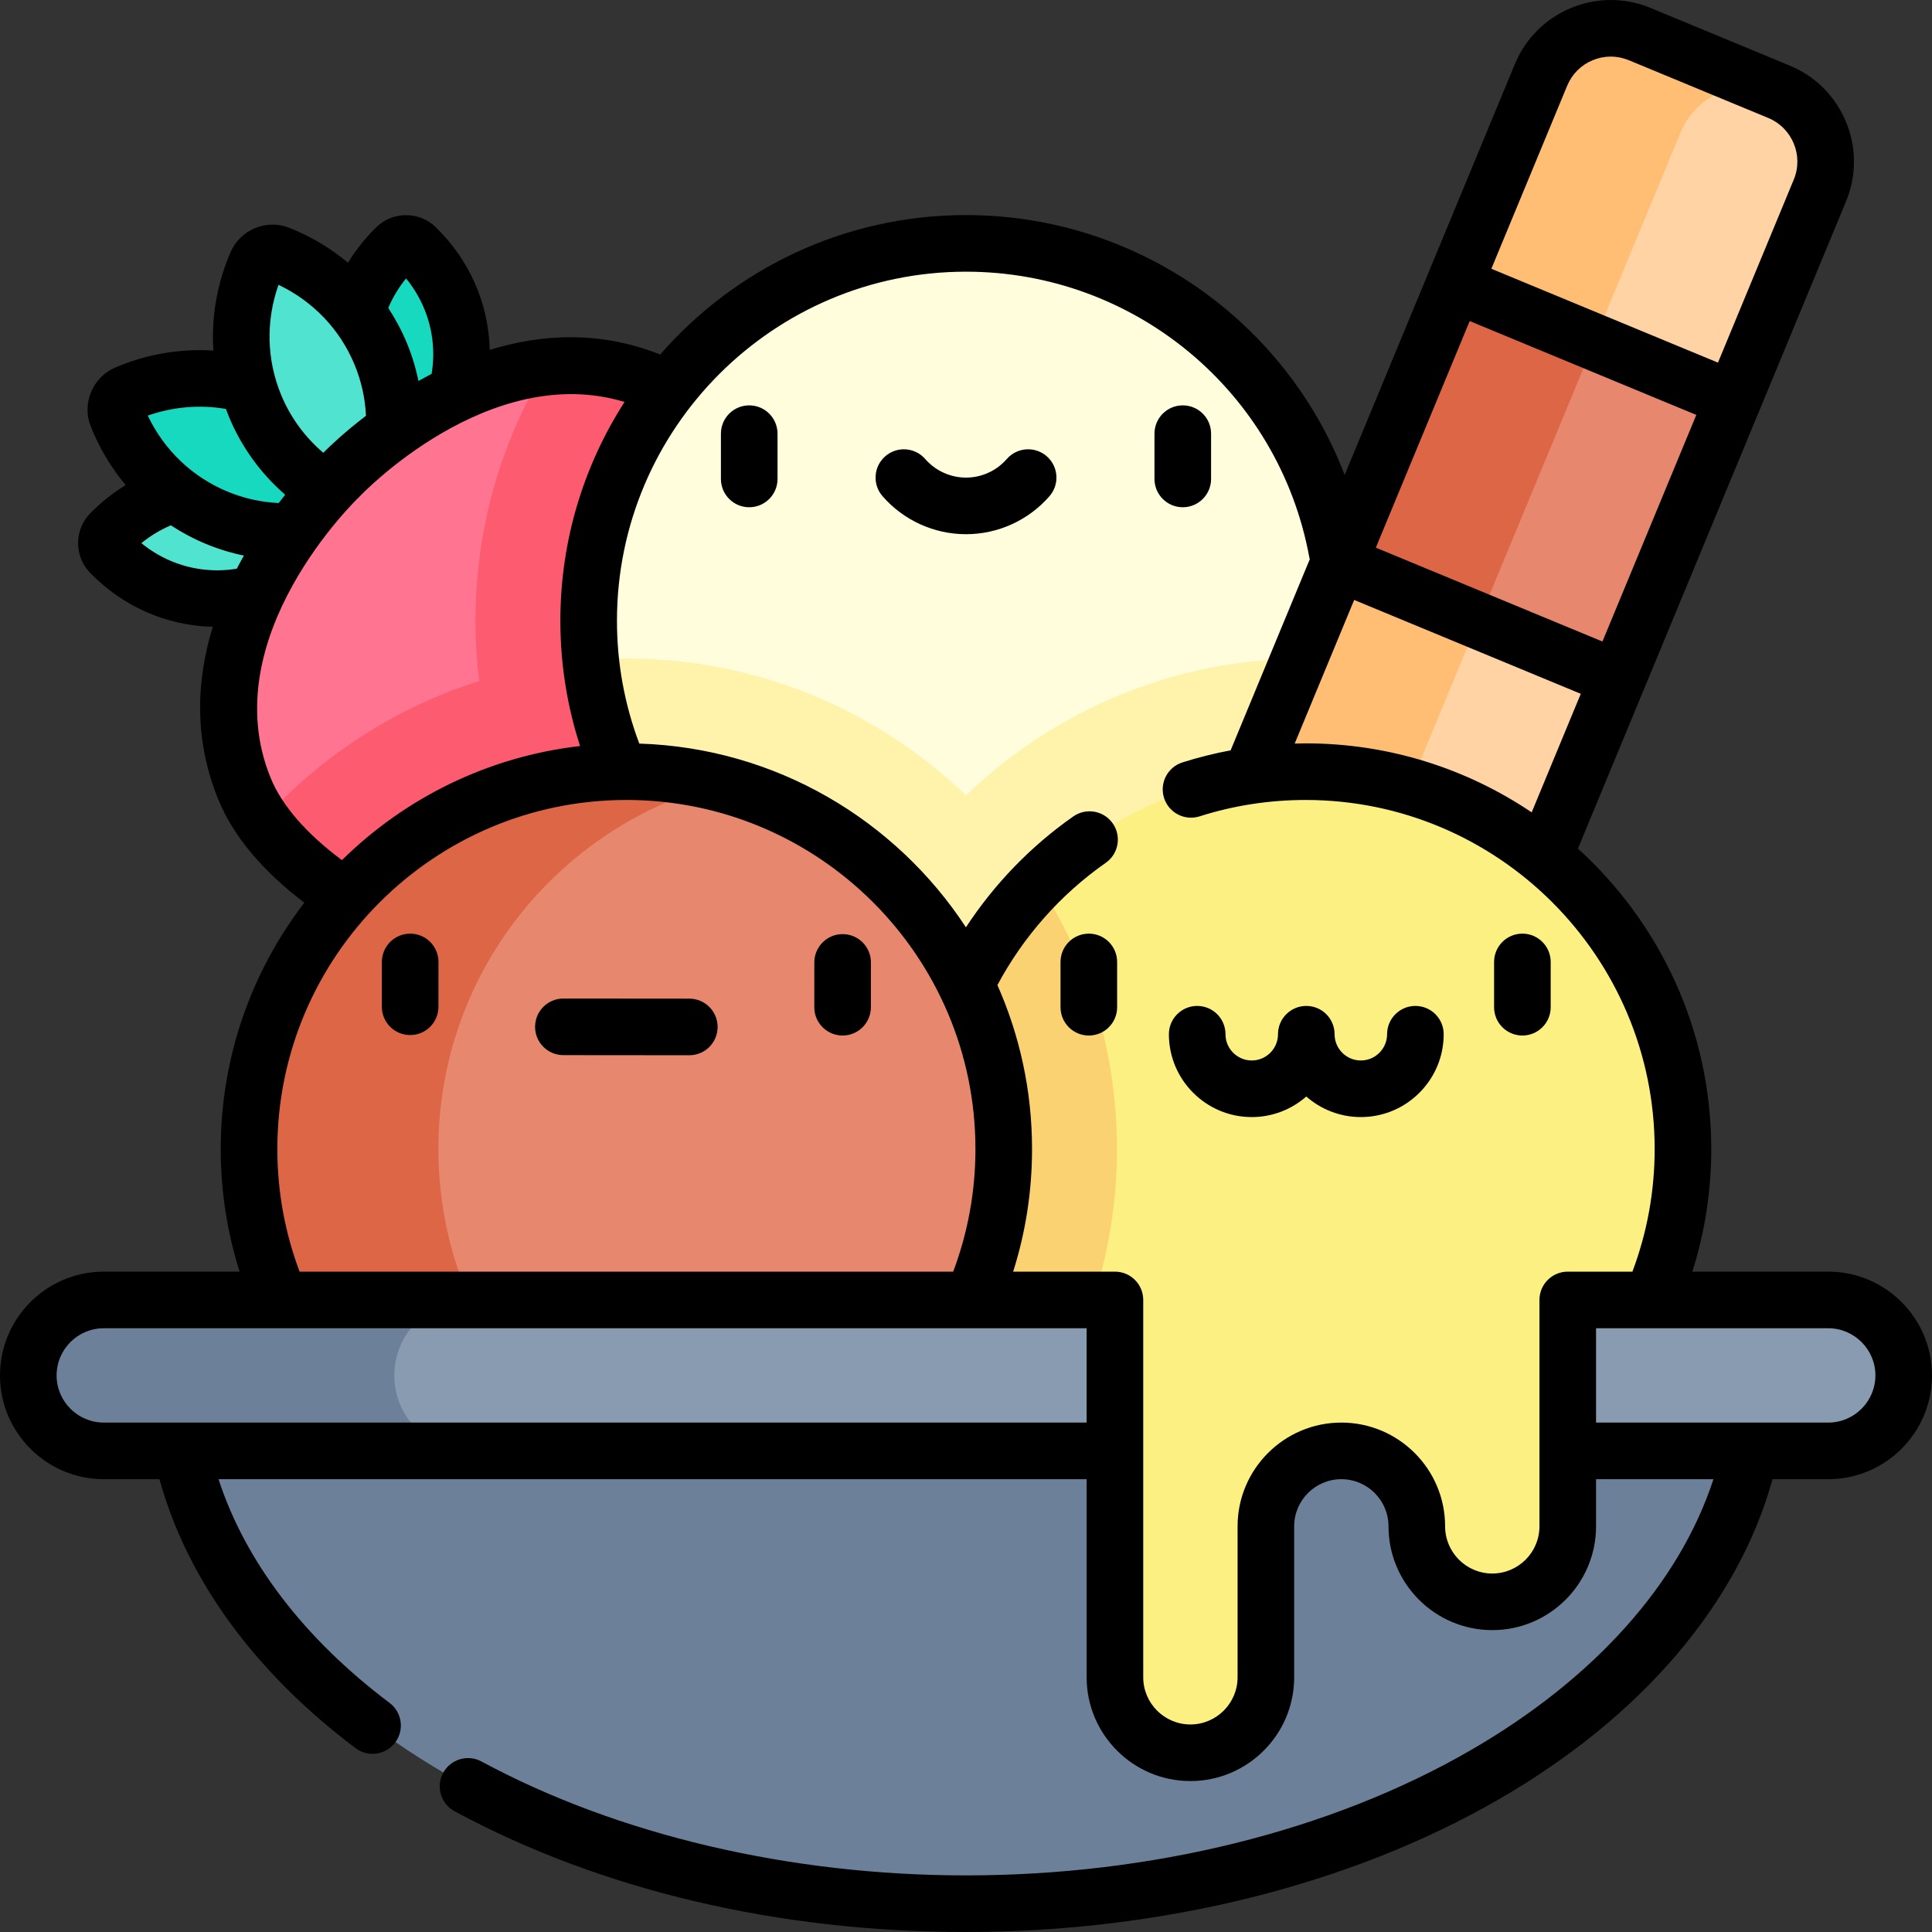<svg id="Capa_1" enable-background="new 0 0 512 512" height="512" viewBox="0 0 512 512" width="512" xmlns="http://www.w3.org/2000/svg"><rect x="0" y="0" width="512" height="512" fill="#333333" stroke="none"/><g><g><g><path d="m122.318 93.913c0 11.088-4.633 21.123-12.116 28.376-1.43 1.386-3.753 1.386-5.183 0-7.484-7.253-12.116-17.288-12.116-28.376s4.633-21.123 12.116-28.376c1.43-1.386 3.753-1.386 5.183 0 7.483 7.253 12.116 17.288 12.116 28.376z" fill="#17d9bf"/></g></g><g><g><path d="m57.59 158.641c11.088 0 21.123-4.633 28.376-12.116 1.386-1.43 1.386-3.753 0-5.183-7.253-7.484-17.288-12.116-28.376-12.116s-21.123 4.633-28.376 12.116c-1.386 1.43-1.386 3.753 0 5.183 7.253 7.484 17.287 12.116 28.376 12.116z" fill="#50e3cf"/></g></g><g><g><path d="m57.445 137.215c12.552 5.199 26.083 4.66 37.803-.411 2.24-.969 3.329-3.598 2.43-5.867-4.701-11.872-13.888-21.822-26.44-27.021s-26.083-4.66-37.803.411c-2.24.969-3.329 3.598-2.43 5.867 4.702 11.872 13.888 21.821 26.44 27.021z" fill="#17d9bf"/></g></g><g><path d="m100.891 93.769c5.199 12.552 4.66 26.083-.411 37.803-.969 2.24-3.598 3.329-5.867 2.43-11.872-4.701-21.822-13.888-27.021-26.44s-4.66-26.083.411-37.803c.969-2.24 3.598-3.329 5.867-2.43 11.873 4.701 21.822 13.888 27.021 26.44z" fill="#50e3cf"/></g><g><path d="m172.765 101.144c-42.73-17.543-82.784 25.16-82.784 25.16s-42.703 40.054-25.16 82.784 123.679 72.706 152.165 44.22-1.491-134.621-44.221-152.164z" fill="#ff7591"/></g><g><path d="m216.985 253.309c28.485-28.485-1.49-134.622-44.22-152.165-9.613-3.947-19.089-4.838-28.005-3.858-11.901 19.625-18.76 42.632-18.76 67.212 0 5.411.338 10.745.983 15.985-22.364 7.051-42.12 20.013-57.471 37.022 26.761 38.072 120.9 62.378 147.473 35.804z" fill="#fd5c70"/></g><g><circle cx="256" cy="164.498" fill="#fffddb" r="100"/></g><g><g><path d="m198.551 134.426c-4.142 0-7.5-3.358-7.5-7.5v-12c0-4.142 3.358-7.5 7.5-7.5s7.5 3.358 7.5 7.5v12c0 4.142-3.358 7.5-7.5 7.5z"/></g><g><path d="m313.449 134.426c-4.142 0-7.5-3.358-7.5-7.5v-12c0-4.142 3.358-7.5 7.5-7.5s7.5 3.358 7.5 7.5v12c0 4.142-3.358 7.5-7.5 7.5z"/></g><g><path d="m256 141.569c-8.477 0-16.539-3.671-22.118-10.073-2.722-3.123-2.396-7.86.726-10.582s7.86-2.397 10.582.726c2.73 3.132 6.67 4.928 10.811 4.928s8.081-1.796 10.811-4.928c2.721-3.124 7.459-3.448 10.582-.726s3.448 7.459.726 10.582c-5.581 6.402-13.643 10.073-22.12 10.073z"/></g></g><g><path d="m346 174.498c-34.898 0-66.624 13.826-90 36.283-23.376-22.457-55.102-36.283-90-36.283-3.185 0-6.342.121-9.47.347 5.178 50.367 47.735 89.653 99.47 89.653s94.292-39.286 99.47-89.653c-3.128-.227-6.285-.347-9.47-.347z" fill="#fff3ac"/></g><g><path d="m318.401 393.884-36.955-15.307c-10.205-4.227-15.051-15.926-10.824-26.131l137.766-332.597c4.227-10.205 15.926-15.051 26.131-10.824l36.955 15.307c10.205 4.227 15.051 15.926 10.824 26.131l-137.765 332.597c-4.227 10.205-15.927 15.051-26.132 10.824z" fill="#ffd3a3"/></g><g><path d="m307.577 367.753 137.766-332.597c4.227-10.205 15.926-15.051 26.131-10.824l-36.955-15.307c-10.205-4.227-21.904.619-26.131 10.824l-137.766 332.597c-4.227 10.205.619 21.904 10.824 26.131l36.955 15.307c-10.205-4.227-15.051-15.926-10.824-26.131z" fill="#ffbe74"/></g><g><path d="m367.075 87.544h80v80h-80z" fill="#e7886e" transform="matrix(.383 -.924 .924 .383 133.459 454.824)"/></g><g><path d="m348.597 99.891h80v40h-80z" fill="#dc6646" transform="matrix(.383 -.924 .924 .383 129.123 433.028)"/></g><g><circle cx="346" cy="304.497" fill="#fbf081" r="100"/></g><g><path d="m246 304.498c0 27.536 11.131 52.471 29.137 70.555 13.191-20.334 20.863-44.565 20.863-70.555s-7.672-50.221-20.863-70.555c-18.006 18.084-29.137 43.019-29.137 70.555z" fill="#fad271"/></g><g><circle cx="166" cy="304.497" fill="#e7886e" r="100"/></g><g><path d="m116.179 304.498c0-46.564 31.825-85.693 74.911-96.825-8.018-2.072-16.425-3.175-25.089-3.175-55.228 0-100 44.771-100 100 0 55.228 44.772 100 100 100 8.665 0 17.072-1.103 25.089-3.175-43.086-11.133-74.911-50.262-74.911-96.825z" fill="#dc6646"/></g><g><g><path d="m108.694 274.302c-.002 0-.004 0-.006 0-4.142-.003-7.498-3.364-7.494-7.506l.009-11.876c.003-4.14 3.36-7.494 7.5-7.494h.006c4.142.003 7.498 3.364 7.494 7.506l-.009 11.876c-.003 4.14-3.36 7.494-7.5 7.494z"/></g><g><path d="m223.296 274.426c-.002 0-.004 0-.006 0-4.142-.003-7.498-3.364-7.494-7.506l.009-11.876c.003-4.14 3.36-7.494 7.5-7.494h.006c4.142.003 7.498 3.364 7.494 7.506l-.009 11.876c-.003 4.14-3.36 7.494-7.5 7.494z"/></g><g><path d="m182.679 279.651c-.002 0-.004 0-.006 0l-33.378-.029c-4.142-.003-7.497-3.364-7.494-7.506.003-4.14 3.361-7.494 7.5-7.494h.006l33.378.029c4.142.003 7.497 3.364 7.494 7.506-.003 4.141-3.361 7.494-7.5 7.494z"/></g></g><g><path d="m46 364.498c0 77.32 94.02 140 210 140s210-62.68 210-140z" fill="#6c8199"/></g><g><path d="m7.5 364.498c0-11.046 8.954-20 20-20h457c11.046 0 20 8.954 20 20 0 11.046-8.954 20-20 20h-457c-11.046 0-20-8.955-20-20z" fill="#899bb0"/></g><g><path d="m104.5 364.498c0-11.046 8.954-20 20-20h-97c-11.046 0-20 8.954-20 20 0 11.046 8.954 20 20 20h97c-11.046-.001-20-8.955-20-20z" fill="#6c8199"/></g><g><path d="m295.47 334.497v110c0 11.046 8.954 20 20 20 11.046 0 20-8.954 20-20v-40c0-11.046 8.954-20 20-20 11.046 0 20 8.954 20 20 0 11.046 8.954 20 20 20 11.046 0 20-8.954 20-20v-70z" fill="#fbf081"/></g><g><path d="m288.551 247.426c-4.142 0-7.5 3.358-7.5 7.5v12c0 4.142 3.358 7.5 7.5 7.5s7.5-3.358 7.5-7.5v-12c0-4.142-3.358-7.5-7.5-7.5z"/><path d="m403.449 247.426c-4.142 0-7.5 3.358-7.5 7.5v12c0 4.142 3.358 7.5 7.5 7.5s7.5-3.358 7.5-7.5v-12c0-4.142-3.358-7.5-7.5-7.5z"/><path d="m375.093 266.581c-4.142 0-7.5 3.358-7.5 7.5 0 3.835-3.12 6.956-6.956 6.956s-6.956-3.12-6.956-6.956c0-4.142-3.358-7.5-7.5-7.5s-7.5 3.358-7.5 7.5c0 3.835-3.12 6.956-6.956 6.956s-6.956-3.12-6.956-6.956c0-4.142-3.358-7.5-7.5-7.5s-7.5 3.358-7.5 7.5c0 12.106 9.849 21.956 21.956 21.956 5.533 0 10.59-2.062 14.456-5.451 3.865 3.39 8.923 5.451 14.456 5.451 12.106 0 21.956-9.849 21.956-21.956 0-4.143-3.358-7.5-7.5-7.5z"/></g><path d="m484.5 336.998h-36.008c3.321-10.465 5.008-21.358 5.008-32.5 0-31.527-13.642-59.926-35.333-79.608l71.061-171.556c5.803-14.009-.874-30.128-14.883-35.931l-36.955-15.307c-14.01-5.803-30.128.874-35.931 14.883l-45.105 108.893c-15.674-40.855-55.198-68.874-100.354-68.874-32.303 0-61.322 14.324-81.045 36.952-16.105-6.414-31.644-5.398-45.168-1.228-.309-12.325-5.373-23.853-14.367-32.57-4.306-4.174-11.313-4.174-15.623 0-2.929 2.84-5.468 6.035-7.566 9.481-4.589-3.846-9.826-6.991-15.6-9.277-5.993-2.373-12.951.509-15.512 6.425-3.642 8.418-5.152 17.329-4.559 26.127-8.838-.571-17.826.955-26.104 4.535-5.916 2.56-8.798 9.519-6.425 15.512 2.287 5.776 5.433 11.014 9.28 15.604-3.447 2.1-6.647 4.636-9.485 7.564-4.174 4.307-4.173 11.315 0 15.622 8.717 8.994 20.245 14.058 32.57 14.367-4.227 13.708-5.223 29.486 1.485 45.826 3.957 9.638 11.609 18.794 22.77 27.28-13.884 18.111-22.151 40.746-22.151 65.28 0 11.142 1.687 22.035 5.007 32.5h-36.007c-15.164 0-27.5 12.336-27.5 27.5s12.336 27.5 27.5 27.5h14.755c7.334 26.568 25.226 51.141 51.966 71.271 1.351 1.018 2.935 1.509 4.505 1.509 2.276 0 4.524-1.032 5.998-2.99 2.491-3.309 1.828-8.011-1.481-10.502-22.686-17.078-38.227-37.449-45.333-59.288h230.06v52.5c0 15.164 12.336 27.5 27.5 27.5s27.5-12.336 27.5-27.5v-40c0-6.893 5.607-12.5 12.5-12.5s12.5 5.607 12.5 12.5c0 15.164 12.336 27.5 27.5 27.5s27.5-12.336 27.5-27.5v-12.5h31.112c-9.008 27.626-31.578 52.91-64.403 71.866-37 21.367-84.475 33.134-133.679 33.134-46.697 0-92.3-10.723-128.407-30.192-3.646-1.966-8.196-.604-10.161 3.042-1.966 3.646-.604 8.195 3.042 10.161 38.811 20.928 85.675 31.989 135.526 31.989 51.796 0 101.935-12.481 141.18-35.145 37.847-21.856 63.432-51.849 72.559-84.855h14.761c15.164 0 27.5-12.336 27.5-27.5s-12.336-27.5-27.5-27.5zm-138.5-140c-.966 0-1.93.03-2.894.055l15.765-38.061 60.052 24.874-13.013 31.416c-17.129-11.541-37.747-18.284-59.91-18.284zm43.486-111.917 60.052 24.874-24.874 60.052-60.052-24.874zm25.831-62.362c1.278-3.085 3.68-5.487 6.765-6.765s6.482-1.278 9.567 0l36.955 15.307c6.368 2.638 9.402 9.964 6.765 16.332l-20.091 48.503-60.052-24.874zm-307.704 51.066c4.67 5.717 7.205 12.737 7.205 20.128 0 1.739-.157 3.467-.437 5.17-1.188.614-2.348 1.243-3.48 1.882-.705-3.422-1.721-6.786-3.08-10.067-1.359-3.282-3.018-6.382-4.927-9.29 1.185-2.798 2.776-5.437 4.719-7.823zm-33.804 1.694c9.183 4.385 16.279 11.808 20.153 21.16 1.802 4.35 2.807 8.894 3.026 13.541-5.534 4.231-9.457 7.951-11.316 9.805-4.865-4.146-8.686-9.344-11.15-15.293-3.874-9.353-4.105-19.62-.713-29.213zm-13.936 32.899c.254.687.509 1.373.791 2.053 3.32 8.016 8.416 15.049 14.915 20.678-.562.702-1.136 1.436-1.721 2.2-4.649-.219-9.19-1.221-13.542-3.024-9.352-3.874-16.774-10.968-21.159-20.149 6.688-2.35 13.855-2.951 20.716-1.758zm-2.283 42.763c-7.392 0-14.411-2.534-20.128-7.205 2.385-1.942 5.025-3.534 7.823-4.72 2.908 1.909 6.008 3.568 9.291 4.927 3.28 1.359 6.641 2.385 10.061 3.089-.638 1.13-1.265 2.287-1.878 3.473-1.703.281-3.431.436-5.169.436zm37.522-19.366c.117-.109.23-.223.339-.339.35-.374 34.135-35.793 70.058-24.913-10.761 16.738-17.009 36.641-17.009 57.975 0 11.39 1.758 22.524 5.229 33.205-24.455 2.792-46.443 13.82-63.114 30.237-9.387-6.986-15.872-14.428-18.857-21.699-15.337-37.359 22.973-74.107 23.354-74.466zm-21.612 172.723c0-51.005 41.495-92.5 92.5-92.5s92.5 41.495 92.5 92.5c0 11.216-1.997 22.129-5.894 32.5h-173.212c-3.897-10.371-5.894-21.284-5.894-32.5zm214.47 72.5h-260.47c-6.893 0-12.5-5.607-12.5-12.5s5.607-12.5 12.5-12.5h260.47zm127.5-40c-4.142 0-7.5 3.358-7.5 7.5v60c0 6.893-5.607 12.5-12.5 12.5s-12.5-5.607-12.5-12.5c0-15.164-12.336-27.5-27.5-27.5s-27.5 12.336-27.5 27.5v40c0 6.893-5.607 12.5-12.5 12.5s-12.5-5.607-12.5-12.5v-100c0-4.142-3.358-7.5-7.5-7.5h-26.977c3.321-10.465 5.008-21.359 5.008-32.5 0-15.45-3.282-30.147-9.177-43.437 6.853-12.853 16.751-24.041 28.717-32.413 3.394-2.375 4.221-7.051 1.846-10.445s-7.051-4.221-10.445-1.846c-11.267 7.883-20.952 17.919-28.462 29.39-18.632-28.44-50.368-47.553-86.562-48.69-3.912-10.389-5.918-21.323-5.918-32.56 0-51.005 41.495-92.5 92.5-92.5 44.642 0 82.899 31.81 90.968 75.637.036.195.085.383.135.571l-20.975 50.639c-4.317.807-8.583 1.868-12.772 3.201-3.947 1.256-6.128 5.475-4.871 9.422 1.256 3.946 5.476 6.126 9.422 4.871 9.048-2.881 18.5-4.341 28.094-4.341 51.005 0 92.5 41.495 92.5 92.5 0 11.216-1.997 22.13-5.894 32.5h-17.137zm69.03 40h-61.53v-25h61.53c6.893 0 12.5 5.607 12.5 12.5s-5.607 12.5-12.5 12.5z"/></g></svg>